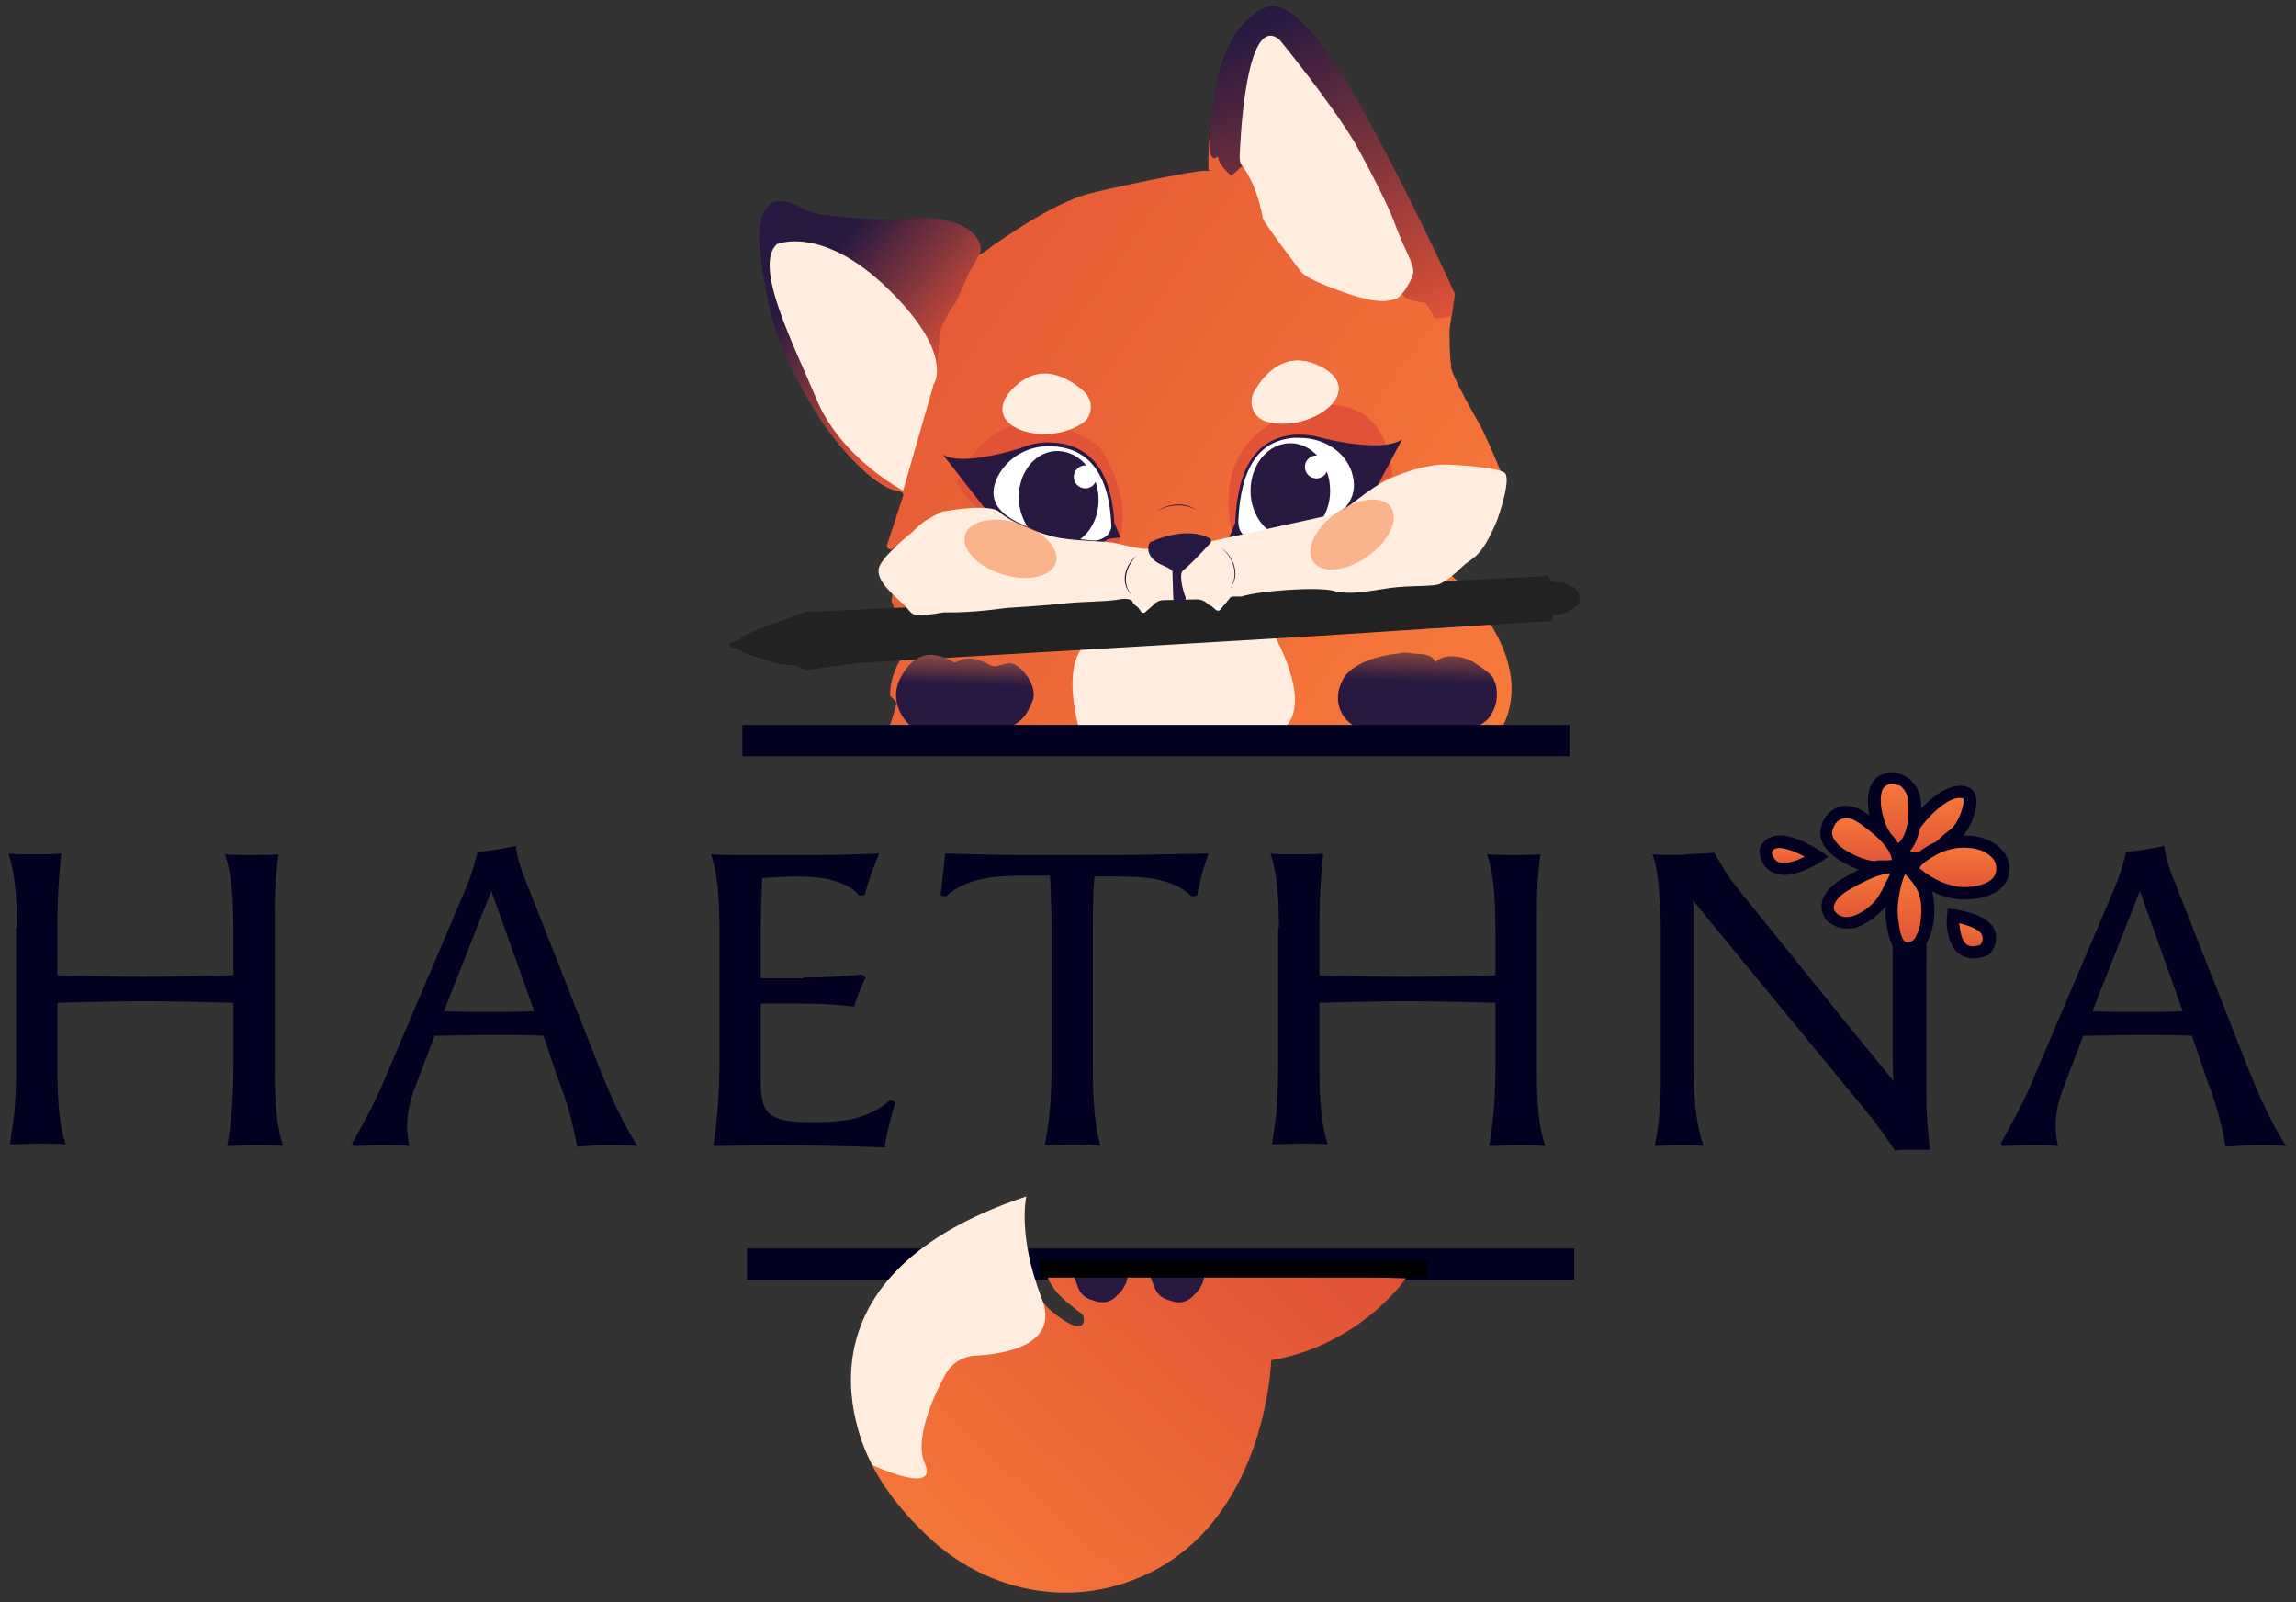 <?xml version="1.0" encoding="utf-8"?>
<!-- Generator: Adobe Illustrator 27.4.0, SVG Export Plug-In . SVG Version: 6.00 Build 0)  -->
<svg version="1.1" id="Calque_1" xmlns="http://www.w3.org/2000/svg" xmlns:xlink="http://www.w3.org/1999/xlink" x="0px" y="0px"
	 viewBox="0 0 300 209.3" style="enable-background:new 0 0 300 209.3;" xml:space="preserve">
<rect x="0" y="0" width="300" height="209.3" fill="#333333" stroke="none"/>
<style type="text/css">
	.st0{fill:#020122;}
	.st1{fill:url(#SVGID_1_);}
	.st2{fill:#271941;}
	.st3{fill:#FFEDE0;}
	.st4{fill:#DACCAA;}
	.st5{fill:url(#SVGID_00000078044262723875855820000012779802934211202203_);}
	.st6{fill:#222222;}
	.st7{fill:#E15236;}
	.st8{fill:url(#SVGID_00000125599411198108999750000012298648646147593394_);}
	.st9{fill:url(#SVGID_00000101823975652845296320000005958310744099177382_);}
	.st10{fill:#FFFFFF;}
	.st11{fill:#DACCAA;stroke:#DACCAA;stroke-width:0.301;stroke-miterlimit:10;}
	.st12{fill:none;stroke:#32FF17;stroke-width:0.317;stroke-miterlimit:10;}
	.st13{fill:url(#SVGID_00000166661238009106108040000016291627215682918802_);}
	.st14{fill:url(#SVGID_00000130620676468708976150000002680512844750526629_);}
	.st15{fill:#FFEDE0;stroke:#FFFFFF;stroke-width:7.260578e-02;stroke-miterlimit:10;}
	.st16{fill:#2A130A;stroke:#2A130A;stroke-width:0.301;stroke-miterlimit:10;}
	.st17{fill:url(#SVGID_00000094602588519786596500000015004873895625304482_);}
	.st18{fill:url(#SVGID_00000159453210660863411090000017789667326027981471_);}
	.st19{fill:url(#SVGID_00000120554788734463631410000015529894981100441791_);}
	.st20{fill:url(#SVGID_00000001645357592778170270000009683875379573389954_);}
	.st21{fill:url(#SVGID_00000118370734632937864370000005299335190781887626_);}
	.st22{fill:url(#SVGID_00000036231677367677840940000007732301342432373438_);}
	.st23{fill:url(#SVGID_00000136379113215093357570000004922542639862899607_);}
	.st24{fill:url(#SVGID_00000148625952088027516960000000654976439716947350_);}
	.st25{opacity:0.5;fill:#F87B39;}
</style>
<g>
	<g>
		<g>
			<g>
				<g>
					<g>
						<path class="st0" d="M205.7,167.2H97.6v-4.1h108.1V167.2z"/>
					</g>
				</g>
				<linearGradient id="SVGID_1_" gradientUnits="userSpaceOnUse" x1="114.495" y1="208.442" x2="163.986" y2="154.332">
					<stop  offset="0" style="stop-color:#F87B39"/>
					<stop  offset="1" style="stop-color:#E15236"/>
				</linearGradient>
				<path class="st1" d="M183.7,167c0,0-5.9,8.7-17.6,10.7c0,0-0.6,22.3-18.3,28.8c-8.8,3.3-18.6,1.2-25.7-5
					c-6.6-5.9-13.7-15.4-9.2-27.2c5.1-13.5,21.1-17.8,21.1-17.8s-1.5,10.5,3.3,14.7c4.9,4.1,4.5,0.8,4.1,0.5
					c-2.2-1.7-3.3-2.7-3.7-3.4c-0.8-1.2-0.8-1.2-0.7-1.5C137.6,165.2,183.7,167,183.7,167z"/>
				<path class="st2" d="M140,165.9l0.9,2.4c0.3,0.7,0.9,1.3,1.7,1.5l0.6,0.2c0.9,0.3,1.9,0.1,2.6-0.6l0.3-0.3
					c0.2-0.2,0.4-0.4,0.6-0.7l0.3-0.5c0.3-0.6,0.4-1.2,0.3-1.9l-0.1-0.2"/>
				<path class="st2" d="M149.9,165.8l1,2.5c0.3,0.7,0.9,1.3,1.7,1.5l0.6,0.2c0.9,0.3,1.9,0.1,2.6-0.6l0.3-0.3
					c0.2-0.2,0.4-0.4,0.6-0.7l0.3-0.5c0.3-0.6,0.4-1.2,0.3-1.9l-0.1-0.2"/>
				<polygon points="135.8,164.6 136,166.9 186.4,166.9 186.6,164.6 				"/>
				<path class="st3" d="M114,191.4c0,0-13.9-23.8,20.1-35.1c0,0-1.2,5,2,13.3c2.4,6.1-4.7,7.3-8.7,7.5c-1.6,0.1-3.1,1-3.9,2.5
					c-1.7,3.1-4,8.5-2.7,11.5C122.8,195.5,114,191.4,114,191.4z"/>
			</g>
			<g>
				<path class="st4" d="M141.8,84.6c0,0-4.3,3.7-1,7.9c3.2,4.2,28.2,0,28.2,0s1-8-2.8-10.4S141.8,84.6,141.8,84.6z"/>
				
					<linearGradient id="SVGID_00000005951877582844407380000014387891497272123536_" gradientUnits="userSpaceOnUse" x1="201.351" y1="90.668" x2="100.807" y2="20.903">
					<stop  offset="0" style="stop-color:#F87B39"/>
					<stop  offset="0.988" style="stop-color:#E15236"/>
				</linearGradient>
				<path style="fill:url(#SVGID_00000005951877582844407380000014387891497272123536_);" d="M157.9,22.2c0,0-0.6-14.7,6.8-18.6
					c7.2-3.8,24.2,35.1,24.8,36.7c0,0,0,0.1,0,0.1l0.1,0.2c0.1,0.1,0.1,0.2,0.1,0.3l-0.3,2.2c0,0,0,0,0,0.1c0,0.3,0,3.6,0.2,4.4
					c0,0.1,0,0.2,0,0.2c-0.2,0.8,3.2,6.7,3.3,6.9c1.1,1.7,3.4,7.4,3.4,7.4c0.8,1.1-3.4,4.7-4.2,5.8c0,0,0,0,0,0.1l-0.8,4.5
					c0,0-2.1,1.9-2.1,1.9c-0.3,0.5,2.3,2.1,2,2.4c-1,0.7,1.4,0.6,1.4,0.6c0,0-0.8,1,0.3,0.5c0.2-0.1,0.4,0,0.5,0.1l1.6,2.6
					c-1.1,0-0.2,1-0.2,1c0.3,0.6,4.8,7,1.5,13.4c-2.6,4.9-80.6,0.3-80.2,0c0.3-0.3,0.9-2.5,1-3c0-0.1,0-0.3-0.1-0.4l-0.6-0.6
					c-0.1-0.1-0.1-0.2-0.1-0.3c0-0.6,0.1-2.3,1.2-4.3c1.2-2.3-0.7-7.1-1-7.8c0-0.1,0-0.2,0-0.2l1-6.5c0.1-0.5-0.5-0.7-0.8-0.3l0,0
					c-0.3,0.4-0.9,0.1-0.8-0.4l2.1-6.4c0.1-0.3-0.1-0.5-0.4-0.6c-1.7-0.2-7-2.1-14.9-17.8c0,0,0,0,0-0.1c-0.3-0.7-5.3-15.5-1.8-19
					c0.1-0.1,0.2-0.1,0.3-0.1c0.6-0.1,2.8-0.2,4,0.8c1.4,1.2,8.6,1.3,8.6,1.3h6.7c0,0,0,0,0,0l4,0.4c0,0,0.1,0,0.1,0
					c0.4,0.2,2.8,1.3,2.7,2.9c-0.1,1.8,2.5-0.6,2.5-0.6c-1.1,0.9,6.4-4.8,11.8-6.5c1.8-0.6,15.1-3.4,16.1-3.2
					C158.7,22.4,157.9,22.2,157.9,22.2z"/>
				<path class="st3" d="M141,95.2c0,0-2.3-7.7,0.6-10.8c2.8-3.1,24.9-1.4,24.9-1.4s4.8,8.3,1.6,11.8C164.9,98.3,141,95.2,141,95.2z
					"/>
				<path class="st6" d="M201.3,75.3c0,0,1.1-0.5,1.3,0.6l0.9,0.2h0.7l1.4,0.6c0,0,0.6,0.4,0.7,0.8c0.1,0.4,0.2,1.3-0.2,1.6
					c-0.4,0.3-1.1,0.8-1.1,0.8l-1.2,0.4l-0.8,0l-0.2,0.4c0,0,0.4,0.5-0.9,0.5c-1.3,0-30.1,1.9-30.1,1.9l-30.5,1.8l-29,1.7
					c0,0-6.6,0.9-6.8,0.9c-0.2,0-0.8-0.2-0.8-0.2s-0.7-0.4-1.1-0.4c-0.4,0-1.4-0.1-1.4-0.1l-0.7-0.1l-4.3-1.4c0,0-0.6-0.4-0.8-0.5
					c-0.2-0.1-0.9-0.2-0.9-0.2s-0.4-0.4-0.1-0.6c0.3-0.2,1.1-0.2,1.3-0.4c0.2-0.2,0.1-0.4,0.5-0.5c0.4-0.2,1.4-0.7,1.4-0.7l6.7-2.5
					h1l34.9-1.6L201.3,75.3z"/>
				<path class="st7" d="M161.4,71.2c0-0.5-5.3-14,9.8-18c0,0,9.8-2.9,10.7,8.9l-2.4,1.4l-2.6,2.4l-1.8,1.2l-0.8,1.5l-3.5,0.8
					l-3.2,0.8l-2.9,1.5l-1.8,0.8l-0.9-0.2L161.4,71.2z"/>
				<path class="st7" d="M125,63c0,0,5.2-13.9,18.6-4.7c0,0,4.9,6.7,2.4,13.1C145.9,71.3,129.9,72.3,125,63z"/>
				
					<linearGradient id="SVGID_00000005232852744058649050000017048637016197119389_" gradientUnits="userSpaceOnUse" x1="100.79" y1="29.308" x2="123.606" y2="49.11">
					<stop  offset="0.274" style="stop-color:#271941"/>
					<stop  offset="0.988" style="stop-color:#E15236"/>
				</linearGradient>
				<path style="fill:url(#SVGID_00000005232852744058649050000017048637016197119389_);" d="M122.5,48.4l0-1c0,0,0-0.1,0-0.1
					c0-0.3,0.2-2.7,0.4-4c0.1-0.8,1.5-3.3,1.9-3.7c0.4-0.5,1.7-3.9,2.1-4.5c0.3-0.4,0.8-1.4,1.1-2c0.2-0.4,0.2-1,0-1.4
					c-0.4-0.9-1.5-2.2-4-2.8c-3.9-0.9-5.6-0.3-6.3-0.2c-0.6,0.1-6.5-0.2-7-0.3c0,0-0.1,0-0.1,0l-2.8-0.3c-1-0.1-2-0.4-2.9-0.9
					c-1.2-0.6-3.1-1.4-4.2-0.6c-1.6,1.2-1.6,4.6-1.5,4.8c0,0.3,0.7,9.5,3.5,15.3c2.8,5.7,7.1,13.8,13.8,17.1
					c0.1,0.1,0.2,0.1,0.4,0.1l0.8,0.2c0.5-0.1,0.1-0.2,0.2-0.5l0.4-0.9c0,0,0.2-0.9,0.2-0.9l1.8-6l1.8-6.1
					C122,49.6,122.5,48.5,122.5,48.4z"/>
				
					<linearGradient id="SVGID_00000051375638124356858140000010558461204249048209_" gradientUnits="userSpaceOnUse" x1="163.213" y1="3.786" x2="181.293" y2="45.973">
					<stop  offset="0" style="stop-color:#271941"/>
					<stop  offset="0.988" style="stop-color:#E15236"/>
				</linearGradient>
				<path style="fill:url(#SVGID_00000051375638124356858140000010558461204249048209_);" d="M158.1,19.9c0,0-0.7-16.3,7.8-19.1
					c0,0,3.7-1.4,11,11.5c7.3,12.9,13.2,26.1,13.2,26.1l-0.4,2.9c0,0-2.1,0.5-2.3,0.2c-0.2-0.3-1-2.1-1.4-2
					c-0.4,0.1-2.7-0.5-2.6-0.9s-19.2-15.9-19.5-15.7s-1.2-0.8-1.3-1.2c0-0.4-1.3,0.9-1.6,1.2c-0.3,0.2-1.9-1.8-1.8-2.2
					c0-0.4-0.1-0.2-0.5,0C158.2,20.6,158.1,19.9,158.1,19.9z"/>
				<path class="st3" d="M101.5,31.9c0,0,5.9-2.6,14.6,5.9s5.9,12.4,5.9,12.4l-4,13.9c0,0-8-4.2-11.2-11.7
					C103.7,45,98.4,34.8,101.5,31.9z"/>
				<path class="st3" d="M162.2,21.5c0,0-0.3-0.3-0.2-1.5c0,0,0.6-18.7,5.2-14.8c0,0,6.4,7.8,9.8,13.4c0,0,4.1,7.3,5.4,11
					c1.5,4,2.7,5.2,2.1,6.6s-1.6,2.8-2.3,2.9s-1.8,0.9-7.4-1.2c-4.7-1.7-4.8-2.4-5.1-2.8c0,0-4.5-5.9-4.7-6.6
					C164.9,27.8,164.2,24.1,162.2,21.5z"/>
				<path class="st2" d="M134.1,58.3c0,0-8.1,2.8-10.9,1.1l8.3,10.6L134.1,58.3z"/>
				<polygon class="st2" points="145.6,68.3 146.4,70.2 143.9,70.5 				"/>
				<g>
					<path class="st10" d="M142.7,70.9c-5.1-0.4-15.8-2.6-12.6-8.8c1.3-2.4,3.8-3.9,6.5-4c3.6-0.1,8.4,1.4,8.8,10.4
						C145.5,69.9,144.2,71,142.7,70.9z"/>
					<path class="st2" d="M142.9,71.1c-0.1,0-0.2,0-0.3,0c-1.8-0.2-10.7-1.1-12.9-5.1c-0.7-1.2-0.6-2.6,0.2-4.1
						c1.3-2.5,3.8-4,6.7-4.1c3.9-0.1,8.6,1.6,9,10.7c0,0.7-0.2,1.4-0.8,1.9C144.3,70.8,143.6,71.1,142.9,71.1z M142.7,70.6
						c0.7,0.1,1.4-0.2,1.9-0.6c0.4-0.4,0.7-1,0.6-1.5c-0.4-8.7-4.8-10.3-8.5-10.2c-2.7,0.1-5.1,1.6-6.3,3.9
						c-0.7,1.4-0.8,2.6-0.2,3.7C131.7,68.7,137.9,70.2,142.7,70.6z"/>
				</g>
				
					<ellipse transform="matrix(0.996 -9.154615e-02 9.154615e-02 0.996 -5.375 12.937)" class="st2" cx="138.3" cy="65.1" rx="5.2" ry="6.2"/>
				<path class="st2" d="M171.5,56.9c0,0,8.7,2.5,11.7,0.5l-5.4,10.2L171.5,56.9z"/>
				<polygon class="st2" points="161.4,68.3 160.6,70.2 163.2,70.6 				"/>
				<g>
					<path class="st10" d="M164.3,70.9c4.9-0.5,15.1-2.7,12.6-9.2c-1.2-3.2-4.5-4.9-7.9-4.6c-3.3,0.3-7.1,2.3-7.4,11.2
						C161.6,69.8,162.9,71,164.3,70.9z"/>
					<path class="st2" d="M164.1,71.1c-0.7,0-1.3-0.3-1.8-0.7c-0.6-0.6-0.9-1.3-0.9-2.2c0.3-7.2,2.8-10.9,7.6-11.4
						c3.7-0.3,6.9,1.6,8.1,4.7c0.6,1.6,0.5,3.1-0.3,4.4c-2.5,4-10.8,5-12.5,5.2l0,0C164.3,71.1,164.2,71.1,164.1,71.1z M169.8,57.2
						c-0.3,0-0.5,0-0.8,0c-4.6,0.4-6.9,4-7.2,10.9c0,0.7,0.2,1.4,0.7,1.8c0.5,0.4,1.1,0.7,1.7,0.6l0,0c4.4-0.4,10.3-2,12.1-4.9
						c0.7-1.2,0.8-2.5,0.3-4C175.7,59,173,57.2,169.8,57.2z"/>
				</g>
				<ellipse class="st2" cx="168.6" cy="64.1" rx="5.2" ry="6.2"/>
				<path class="st2" d="M151.1,66.8c1.5-1,3.6-1.3,5.2-0.2C154.6,65.7,152.7,65.9,151.1,66.8L151.1,66.8z"/>
				<path class="st11" d="M119.7,59.3"/>
				<path class="st11" d="M119.7,58.3"/>
				<path class="st10" d="M147.5,77.7l1.6,2.2c0.1,0.2,0.4,0.2,0.5,0.1l1.8-1.6c0.1-0.1,0.1-0.1,0.2-0.1l3-0.1c0,0,0,0,0,0l2.5,0
					c0.1,0,0.2,0,0.2,0.1l1.6,1.4c0.2,0.1,0.4,0.1,0.5,0l1.6-2c0.1-0.1,0.1-0.1,0.2-0.1l1.4-0.2c0,0,0,0,0,0l0,0
					c0.4,0,0.4-0.5,0.1-0.6l-1.2-0.4c0,0-0.1,0-0.1,0c-0.9,0-9.2,0.3-9.3,0.3c-0.1,0-3.5,0.1-4.6,0.1c-0.2,0-0.4,0.2-0.3,0.3l0,0.3
					c0,0.1,0.1,0.2,0.2,0.3l0,0C147.4,77.6,147.5,77.6,147.5,77.7z"/>
				<path class="st3" d="M158.3,70.7l15.9-3.5c1.8-0.4,4.3-3.4,7.9-4.9c3.6-1.5,6.1-1.7,7.3-1.6c1.6,0.1,5.8,0.3,7.1,1
					c1.1,0.5-0.6,5.5-0.9,6.3c-2.1,5-3.1,4.7-4.5,6c-0.9,0.9-2,1.8-3,2.3c-0.8,0.3-3,0.2-5.5,0.4c-2.4,0.2-5.9,1.2-8.3,0.5
					c-2.1-0.6-9.8,0-12,0.7c-0.4,0.1-1.4-0.1-1.6,0.2l-0.4,0.5c-0.6,0.8-1.9,0.9-2.6,0.2l0,0c-0.3-0.3-0.8-0.5-1.3-0.5l-4.4,0.1
					c-0.4,0-0.9,0.2-1.2,0.5l-0.1,0.1c-0.8,0.8-2.1,0.6-2.7-0.3l0-0.1c-0.4-0.6-1.7-0.3-2.4-0.2c-1.5,0.2-4.4,0.2-6.2,0.4
					c-2.6,0.3-7.5,0.6-7.7,0.6c-0.2,0-4.5,0.7-8.4,0.6c-0.1,0-2.2,0.4-3.1,0.4c-1.3,0-1.3-0.7-2.2-1.5c-1.1-1-3.4-2.9-3.2-4.5
					c0.1-1.3,3.3-4,4.3-4.8c1.1-1,1.2-1.4,3.9-2.7c0.1-0.1,0.3-0.1,0.4-0.1c1.1-0.2,6-1,7.2,0.1c1.4,1.3,5.5,3,8,3.4
					c2.5,0.4,5.8,0.4,6.9,0.6c1.1,0.2,4,1.1,4.8,0.7c0.8-0.3,6.5-0.5,7.6-0.5C158.1,70.8,158.2,70.8,158.3,70.7z"/>
				<path class="st2" d="M150.6,70.7c0.6-0.3,4.6-1.9,7.4-0.4c0.3,0.1,0.3,0.5,0.1,0.7c-0.8,0.9-2.8,3-3.5,3.5
					c-0.6,0.4-0.1,2.5,0.3,3.5c0.1,0.3-0.1,0.6-0.5,0.6l-0.6,0c-0.3,0-0.5-0.2-0.5-0.5l-0.1-3.1c0-0.1,0-0.2,0-0.3
					c0-0.1,0-0.3-1.4-0.9c-1.9-0.8-2.1-2.4-1.4-3.1C150.4,70.8,150.5,70.8,150.6,70.7z"/>
				<path class="st12" d="M171.7,85"/>
				
					<linearGradient id="SVGID_00000062889059202948715190000011412956115407957658_" gradientUnits="userSpaceOnUse" x1="185.688" y1="80.633" x2="185.258" y2="93.977">
					<stop  offset="1.929099e-02" style="stop-color:#EC7742"/>
					<stop  offset="0.628" style="stop-color:#271941"/>
				</linearGradient>
				<path style="fill:url(#SVGID_00000062889059202948715190000011412956115407957658_);" d="M184.2,85.3c1.1,0.2,2.5,0,3.1,0.8
					c0.6,0.7-0.3,0.5,1-0.1c1.3-0.6,3.4-0.1,4.4,0.6c1.9,1.3,2.2,1.5,2.5,2.2c0.5,1,0.5,2.6,0.1,3.6c-0.6,1.5-1.2,2.3-4.2,3.2
					c-1.1,0.2-1.7,0.2-2.5,0.3c-0.6,0.1-1.7,0.1-2.3,0.2c-2.5,0.5-6-0.1-8.5-0.9c-2.3-0.7-3.9-3.4-2.4-6.3c1-2.2,4.8-3.3,7.2-3.5
					C183,85.3,183.2,85.2,184.2,85.3z"/>
				
					<linearGradient id="SVGID_00000013876984799362351410000010137455765960858795_" gradientUnits="userSpaceOnUse" x1="126.347" y1="82.164" x2="125.917" y2="95.509">
					<stop  offset="1.929099e-02" style="stop-color:#EC7742"/>
					<stop  offset="0.544" style="stop-color:#271941"/>
				</linearGradient>
				<path style="fill:url(#SVGID_00000013876984799362351410000010137455765960858795_);" d="M124.6,86.5c0.6,0.3,1.4-1.5,4.8,0.4
					c0.9,0.5,1.9-0.5,2.9-0.2c1.2,0.3,3.4,3,2.6,4.9c-0.6,1.5-1.2,2.5-2.6,3.2c-0.5,0.3-1.1,0.4-1.7,0.6c-0.6,0.2-1.2,0.3-1.8,0.5
					c-1.9,0.5-3.9,1-5.8,0.8c-3.9-0.4-7.5-4.5-5.2-8.4C119.5,85.2,121.9,84.9,124.6,86.5z"/>
				<path class="st15" d="M165.4,55c-1.6-0.5-2.3-2.3-1.5-3.8c1.4-2.5,4.3-5.6,8.8-3.2C178.7,51.2,171,56.7,165.4,55z"/>
				<path class="st3" d="M141.4,55.3c1.4-0.9,1.5-2.9,0.3-4.1c-2.1-1.9-5.8-4.1-9.4-0.4C127.6,55.7,136.5,58.6,141.4,55.3z"/>
				<path class="st2" d="M159.5,71.5c1.7,1.2,2.6,3.5,1.3,5.3C161.9,74.9,161.1,72.8,159.5,71.5L159.5,71.5z"/>
				<path class="st2" d="M148.5,72.6c-1.4,1.5-2,3.5-0.6,5.2C146.3,76.2,146.9,73.9,148.5,72.6L148.5,72.6z"/>
				<g>
					<g>
						<path class="st0" d="M205.1,98.8H97v-4.1h108.1V98.8z"/>
					</g>
				</g>
				<circle class="st10" cx="172" cy="61" r="1.5"/>
				<circle class="st10" cx="141.8" cy="62.3" r="1.5"/>
			</g>
			<path class="st16" d="M72.1,159.5"/>
			<g>
				<path class="st0" d="M2.2,121.2c0-4.5-0.3-7.3-1.1-9.7c1.1,0.1,1.9,0.1,2.6,0.1c1.7,0,3.3,0,4.3-0.1c-0.3,3-0.5,5.7-0.5,9.9v6
					c2.7,0.1,7.9,0.2,11.3,0.2c2.7,0,8.2-0.1,11.7-0.2v-5.5c0-5-0.3-8-1.1-10.3c1.1,0.1,2.3,0.1,3.5,0.1c1.1,0,2.3,0,3.5-0.1
					c-0.5,3.4-0.5,6.2-0.5,8.8v19c0,5,0.3,8,1.1,10.3c-1.1-0.1-2.3-0.1-3.6-0.1c-1.3,0-2.6,0.1-3.7,0.1c0.5-3.1,0.8-6.3,0.8-10.4
					V131c-4.3-0.1-8-0.2-11.8-0.2c-3.4,0-6.9,0.1-11.2,0.2v8.2c0,5,0.3,8,1.1,10.3c-0.7-0.1-2.2-0.1-3.6-0.1c-1.4,0-2.9,0.1-3.7,0.1
					c0.4-3.1,0.8-4.1,0.8-10.4V121.2z"/>
				<path class="st0" d="M71,135.3c-2.4-0.1-4.7-0.1-7.1-0.1c-2.4,0-4.8,0.1-7.1,0.1l-2.7,7.1c-0.3,0.8-0.9,2.6-0.9,4.7
					c0,0.8,0.1,1.8,0.3,2.6c-1.2-0.1-2.4-0.1-3.6-0.1s-2.5,0.1-3.7,0.1l-0.2-0.3c1.5-2.7,3.1-5.5,4.5-9l9.5-22.3
					c1.4-3.2,1.8-4.4,2.4-6.8c1.3-0.1,3.7-0.5,5-0.8c0.2,1.7,0.7,3.2,1.7,5.6l9.5,24.1c2,5,3.6,7.8,4.7,9.5
					c-1.1-0.1-2.8-0.1-3.9-0.1c-1.5,0-2.5,0.1-4,0.2c-0.5-3-1.3-5.8-2.5-8.9L71,135.3z M64.2,116.4l-6.2,15.7
					c1.9,0.1,3.9,0.1,5.9,0.1c2,0,3.9,0,5.9-0.1L64.2,116.4z"/>
				<path class="st0" d="M105,127.7c3.1,0,5.7-0.2,7.6-0.4l0.5,0.4c-0.6,1.3-1.1,2.5-1.5,3.8c-2.5-0.3-5-0.4-7.5-0.4h-4.7v9.9
					c0,4.4,0.8,5.6,6.6,5.6c3.7,0,7.3-0.2,10.3-2.9l0.7,0.3c-0.6,1.9-1.1,3.8-1.4,5.9c-5.1-0.2-10.1-0.3-14.5-0.3
					c-3.6,0-5.9,0.1-7.9,0.1c0.4-2.6,0.8-6.2,0.8-10.4v-18c0-4.5-0.3-7.3-1.1-9.7c1.1,0.1,2.8,0.1,3.5,0.1h10.5c2.7,0,4.8-0.1,8-0.2
					c-0.7,1.6-1.4,3.4-1.9,5.4l-0.7,0.1c-2-2.2-5.3-2.5-8.5-2.5c-0.9,0-2.5,0.1-4.2,0.2c-0.1,2-0.2,4.5-0.2,6.8v6.3H105z"/>
				<path class="st0" d="M140.2,149.5c-1.4,0-2.9,0.1-3.7,0.1c0.6-3,0.9-6,0.9-10.4v-18c0-2.2-0.1-4.5-0.2-6.8h-3.7
					c-3.5,0-7.3,0.3-9.9,2.7l-0.7-0.1l0.6-5.5c4.1,0.1,7.3,0.2,10.1,0.2h12.2c3.4,0,5-0.1,12.1-0.2c-0.6,1.7-1.1,3.5-1.5,5.5
					l-0.7,0.1c-2.6-2.5-6.5-2.6-10.3-2.6H143c-0.2,2.3-0.2,4.6-0.2,7v17.9c0,5,0.3,8,1,10.3C142.9,149.5,141.5,149.5,140.2,149.5z"
					/>
				<path class="st0" d="M167.1,121.2c0-4.5-0.3-7.3-1.1-9.7c1.1,0.1,1.9,0.1,2.6,0.1c1.7,0,3.3,0,4.3-0.1c-0.3,3-0.5,5.7-0.5,9.9v6
					c2.7,0.1,7.9,0.2,11.3,0.2c2.7,0,8.2-0.1,11.7-0.2v-5.5c0-5-0.3-8-1.1-10.3c1.1,0.1,2.3,0.1,3.5,0.1c1.1,0,2.3,0,3.5-0.1
					c-0.5,3.4-0.5,6.2-0.5,8.8v19c0,5,0.3,8,1.1,10.3c-1.1-0.1-2.3-0.1-3.6-0.1c-1.3,0-2.6,0.1-3.7,0.1c0.5-3.1,0.8-6.3,0.8-10.4
					V131c-4.3-0.1-8-0.2-11.8-0.2c-3.4,0-6.9,0.1-11.2,0.2v8.2c0,5,0.3,8,1.1,10.3c-0.7-0.1-2.2-0.1-3.6-0.1c-1.4,0-2.9,0.1-3.7,0.1
					c0.4-3.1,0.8-4.1,0.8-10.4V121.2z"/>
				<path class="st0" d="M224,111.4c0.9,1.5,1.4,2.7,3.8,5.6l15.5,19.2c1.3,1.5,2.6,3.2,4.1,5c-0.1-1-0.1-1.9-0.1-4v-11.6
					c0-4.9-0.2-9.7-1.4-14.1c0.7,0.1,2.2,0.1,3.6,0.1c1,0,2.1,0,2.9-0.1c-0.7,2.2-0.7,10-0.7,17.4v14.3c0,2.3,0.2,4.9,0.5,7H250
					c-0.9,0-1.8,0-2.4,0.1c-0.9-1.3-2-3-3.4-4.7l-20.4-24.8l-2.6-3.2c0.1,0.7,0.1,1.5,0.1,2.4v18.9c0,4.4,0.2,7.6,1.3,10.8
					c-1-0.1-2.2-0.1-3.3-0.1c-1.1,0-2.3,0.1-3.1,0.1c0.7-3.5,0.8-5.8,0.8-9.5v-18.8c0-2.7-0.2-7.6-1.1-9.8c1.4,0.1,2.2,0.1,3.5,0.1
					C221.2,111.5,223.2,111.5,224,111.4z"/>
				<path class="st0" d="M286.4,135.3c-2.4-0.1-4.7-0.1-7.1-0.1c-2.4,0-4.8,0.1-7.1,0.1l-2.7,7.1c-0.3,0.8-0.9,2.6-0.9,4.7
					c0,0.8,0.1,1.8,0.3,2.6c-1.2-0.1-2.4-0.1-3.6-0.1c-1.2,0-2.5,0.1-3.7,0.1l-0.2-0.3c1.5-2.7,3.1-5.5,4.5-9l9.5-22.3
					c1.4-3.2,1.8-4.4,2.4-6.8c1.3-0.1,3.7-0.5,5-0.8c0.2,1.7,0.7,3.2,1.7,5.6l9.5,24.1c2,5,3.6,7.8,4.7,9.5
					c-1.1-0.1-2.8-0.1-3.9-0.1c-1.5,0-2.5,0.1-4,0.2c-0.5-3-1.3-5.8-2.5-8.9L286.4,135.3z M279.6,116.4l-6.2,15.7
					c1.9,0.1,3.9,0.1,5.9,0.1c2,0,3.9,0,5.9-0.1L279.6,116.4z"/>
			</g>
		</g>
		<g>
			<g>
				
					<linearGradient id="SVGID_00000026152741253325582850000003772176997771870131_" gradientUnits="userSpaceOnUse" x1="-818.656" y1="-3439.182" x2="-809.916" y2="-3439.182" gradientTransform="matrix(6.533667e-03 1 -1 6.533667e-03 -3180.73 944.534)">
					<stop  offset="0" style="stop-color:#F87B39"/>
					<stop  offset="1" style="stop-color:#E15236"/>
				</linearGradient>
				<path style="fill:url(#SVGID_00000026152741253325582850000003772176997771870131_);" d="M256.7,103.5c1.4,0.4,0.1,4.3-1.5,5.5
					c-1.3,1-3.5,3.7-5.7,3c-1.4-0.4-0.7-1.6,0.1-3.4C250.3,107.2,254,102.7,256.7,103.5z"/>
				<path class="st0" d="M250.3,113c-0.3,0-0.6,0-0.9-0.1c-0.6-0.2-1-0.5-1.2-0.9c-0.4-0.9,0-1.8,0.6-3.1l0.2-0.5
					c0.6-1.4,4.7-6.7,8.1-5.6l0,0c0.3,0.1,0.9,0.4,1.1,1.4c0.3,1.6-0.9,4.5-2.3,5.6c-0.2,0.2-0.6,0.5-0.9,0.8
					C253.7,111.5,252.1,113,250.3,113z M249.6,111.2c0,0,0.1,0,0.2,0.1c1.3,0.4,2.9-1,4-2.1c0.4-0.3,0.7-0.6,1-0.8
					c1.2-0.9,2-3.6,1.7-4.1c-2.1-0.6-5.5,3.4-6.1,4.7l-0.2,0.5C249.9,110.1,249.5,111,249.6,111.2
					C249.6,111.2,249.6,111.2,249.6,111.2z M256.5,104.3C256.5,104.3,256.5,104.3,256.5,104.3L256.5,104.3z"/>
			</g>
			<g>
				
					<linearGradient id="SVGID_00000158731340157463783920000000652199273020859835_" gradientUnits="userSpaceOnUse" x1="-820.505" y1="-3433.642" x2="-810.867" y2="-3433.642" gradientTransform="matrix(6.533667e-03 1 -1 6.533667e-03 -3180.73 944.534)">
					<stop  offset="0" style="stop-color:#F87B39"/>
					<stop  offset="1" style="stop-color:#E15236"/>
				</linearGradient>
				<path style="fill:url(#SVGID_00000158731340157463783920000000652199273020859835_);" d="M246.4,101.8c1.7-0.6,3.6,0.9,3.7,2.9
					c0.1,1.6,0.1,4.8-1.6,6.3c-1.1,0.9-1.3-0.2-2.4-1.9C245.2,107.7,243.7,102.7,246.4,101.8z"/>
				<path class="st0" d="M247.8,112.1c-0.1,0-0.1,0-0.2,0c-0.8-0.1-1.1-0.8-1.6-1.7c-0.2-0.3-0.3-0.6-0.6-0.9
					c-0.8-1.2-1.8-4.4-1.1-6.5c0.3-0.9,0.9-1.6,1.8-1.9l0,0c1-0.4,2-0.2,3,0.4c1.1,0.7,1.8,1.9,1.9,3.2c0.2,3.3-0.4,5.7-1.9,6.9
					C248.9,111.7,248.4,112.1,247.8,112.1z M247.2,102.4c-0.2,0-0.3,0-0.5,0.1l0,0c-0.4,0.2-0.7,0.4-0.8,0.9
					c-0.5,1.5,0.3,4.2,0.9,5.1c0.2,0.4,0.4,0.7,0.6,1c0.2,0.3,0.4,0.7,0.5,0.8c0,0,0.1-0.1,0.1-0.1c0.7-0.6,1.6-2.1,1.3-5.6
					c0-0.8-0.5-1.6-1.1-2C248,102.6,247.6,102.4,247.2,102.4z"/>
			</g>
			<g>
				
					<linearGradient id="SVGID_00000176030669051729879670000007646388413499823031_" gradientUnits="userSpaceOnUse" x1="-816.111" y1="-3429.438" x2="-808.86" y2="-3429.438" gradientTransform="matrix(6.533667e-03 1 -1 6.533667e-03 -3180.73 944.534)">
					<stop  offset="0" style="stop-color:#F87B39"/>
					<stop  offset="1" style="stop-color:#E15236"/>
				</linearGradient>
				<path style="fill:url(#SVGID_00000176030669051729879670000007646388413499823031_);" d="M238.7,108.4c0.4-1.8,2.1-3.3,4.7-1.5
					c1.3,0.9,4.3,3.1,4.7,5.3c0.2,1.4-0.9,1-2.9,1.1C243.5,113.3,238.1,111.1,238.7,108.4z"/>
				<path class="st0" d="M246.8,114.1c-0.2,0-0.4,0-0.5,0c-0.3,0-0.7,0-1.1,0c0,0,0,0-0.1,0c-1.5,0-4.8-1.3-6.4-3.1
					c-0.7-0.9-1-1.8-0.8-2.8l0,0c0.3-1.3,1.1-2.3,2.1-2.7c0.8-0.3,2.1-0.5,3.8,0.7c1.4,1,4.6,3.2,5,5.9c0,0.2,0.2,0.9-0.3,1.5
					C248.1,114,247.5,114.1,246.8,114.1z M245.5,112.4c0.3,0,0.5,0,0.7,0c0.3,0,0.8,0,1,0c0,0,0-0.1,0-0.1c-0.3-2-3.2-4-4.3-4.8
					c-0.9-0.6-1.6-0.8-2.3-0.5c-0.6,0.2-1,0.8-1.2,1.6c-0.1,0.4,0.1,0.9,0.5,1.4c1.2,1.5,4.1,2.5,5.1,2.5c0,0,0,0,0,0
					C245.2,112.4,245.4,112.4,245.5,112.4z"/>
			</g>
			<g>
				
					<linearGradient id="SVGID_00000167383483172365854030000010988533453791874180_" gradientUnits="userSpaceOnUse" x1="-808.87" y1="-3429.354" x2="-801.647" y2="-3429.354" gradientTransform="matrix(6.533667e-03 1 -1 6.533667e-03 -3180.73 944.534)">
					<stop  offset="0" style="stop-color:#F87B39"/>
					<stop  offset="1" style="stop-color:#E15236"/>
				</linearGradient>
				<path style="fill:url(#SVGID_00000167383483172365854030000010988533453791874180_);" d="M239.7,120.1c-1.6-1-1.2-3,1.4-4.5
					c1.4-0.8,4.3-2.4,6.2-2.3c1.3,0.1-0.1,2.2-1.1,4.1C245.4,118.7,242.2,121.6,239.7,120.1z"/>
				<path class="st0" d="M241.3,121.3c-0.7,0-1.4-0.2-2-0.6c-0.9-0.5-1.3-1.4-1.3-2.3c0-1.3,1-2.6,2.7-3.6c2.9-1.7,5.1-2.5,6.7-2.4
					c0.7,0.1,1,0.4,1.1,0.7c0.5,0.9-0.2,2.1-1.2,3.9c-0.1,0.2-0.3,0.5-0.4,0.7c-0.6,1.1-2.5,2.9-4.5,3.5
					C242,121.3,241.6,121.3,241.3,121.3z M247,114.1c-1.2,0-3.1,0.8-5.5,2.2c-1.2,0.7-1.9,1.6-1.9,2.3c0,0.3,0.2,0.6,0.6,0.9l0,0
					c0.5,0.3,1.1,0.4,1.8,0.2c1.5-0.4,3-1.8,3.5-2.7c0.1-0.2,0.3-0.5,0.4-0.7C246.2,115.6,246.8,114.6,247,114.1z"/>
			</g>
			<g>
				
					<linearGradient id="SVGID_00000160164753018077285600000010412168502613386162_" gradientUnits="userSpaceOnUse" x1="-808.857" y1="-3435.586" x2="-798.235" y2="-3435.586" gradientTransform="matrix(6.533667e-03 1 -1 6.533667e-03 -3180.73 944.534)">
					<stop  offset="0" style="stop-color:#F87B39"/>
					<stop  offset="1" style="stop-color:#E15236"/>
				</linearGradient>
				<path style="fill:url(#SVGID_00000160164753018077285600000010412168502613386162_);" d="M249.9,123.8c-1.8,0.4-2.3-0.7-2.7-3.8
					c-0.2-1.6,0.3-4.8,1.1-6.5c0.6-1.1,2.6,1.6,3.2,2.9C252.3,118.3,252,123.3,249.9,123.8z"/>
				<path class="st0" d="M249.3,124.7c-0.5,0-0.9-0.1-1.3-0.4c-1-0.7-1.3-2.1-1.6-4.2c-0.2-1.8,0.3-5.1,1.2-7
					c0.2-0.5,0.7-0.7,1.2-0.7c1.5,0.1,3.1,2.9,3.5,3.7c0.7,1.6,0.6,4.9-0.4,6.8c-0.6,1.1-1.3,1.5-1.8,1.6l0,0
					C249.8,124.6,249.5,124.7,249.3,124.7z M248.9,114.2c-0.7,1.6-1.1,4.3-0.9,5.7c0.1,0.7,0.3,2.7,0.9,3.1c0.1,0,0.2,0.2,0.8,0l0,0
					c0.3-0.1,0.6-0.5,0.7-0.8c0.8-1.5,0.8-4.3,0.3-5.5C250.4,115.8,249.4,114.6,248.9,114.2z"/>
			</g>
			<g>
				
					<linearGradient id="SVGID_00000042712765367257697480000004096291500495349133_" gradientUnits="userSpaceOnUse" x1="-812.078" y1="-3441.964" x2="-805.345" y2="-3441.964" gradientTransform="matrix(6.533667e-03 1 -1 6.533667e-03 -3180.73 944.534)">
					<stop  offset="0" style="stop-color:#F87B39"/>
					<stop  offset="1" style="stop-color:#E15236"/>
				</linearGradient>
				<path style="fill:url(#SVGID_00000042712765367257697480000004096291500495349133_);" d="M261.7,112.9c0.4,2.8-2.5,3.9-5.2,3.8
					c-1.7,0-4-0.8-6.1-2.6c-1.1-0.9,0.1-2,1.8-3C256.5,108.8,261.3,110.3,261.7,112.9z"/>
				<path class="st0" d="M256.7,117.5c-0.1,0-0.2,0-0.2,0c-2.1,0-4.5-1-6.6-2.7c-0.7-0.5-0.8-1.1-0.7-1.5c0.1-0.9,0.9-1.7,2.7-2.8
					c2.6-1.5,5.9-1.8,8.2-0.6c1.3,0.7,2.2,1.7,2.4,2.9l0,0c0.2,1.2-0.1,2.2-0.8,3C260.7,116.9,258.9,117.5,256.7,117.5z
					 M250.8,113.4c0,0,0,0.1,0.1,0.1c1.8,1.5,3.8,2.3,5.6,2.4c1.7,0,3.2-0.4,3.9-1.2c0.4-0.4,0.5-1,0.4-1.7
					c-0.1-0.6-0.6-1.2-1.5-1.7c-1.4-0.7-4.1-1-6.7,0.6C250.9,112.9,250.8,113.4,250.8,113.4C250.8,113.4,250.8,113.4,250.8,113.4z"
					/>
			</g>
			<path class="st0" d="M250.1,114.9l0.6-0.3l-0.2-1.1l0.1-1l0.3-0.6l-1.1-0.3l-0.5-0.3l-0.2-1.1l-0.6,0.1l-1.1,0.2l0,0.7l0.1,0.8
				l-0.3,1.3l0.3,0.2c0,0,0.3,0.3,0.3,0.3s0.2,0.1,0.3,0.1c0.1,0,0.7,0,0.7,0l0.2,0.3l0.4,0.4l0.4,0.3L250.1,114.9z"/>
			<g>
				
					<linearGradient id="SVGID_00000001666186851145475170000005869937091514227336_" gradientUnits="userSpaceOnUse" x1="-812.245" y1="-3420.169" x2="-808.687" y2="-3420.169" gradientTransform="matrix(6.533667e-03 1 -1 6.533667e-03 -3180.73 944.534)">
					<stop  offset="0" style="stop-color:#F87B39"/>
					<stop  offset="1" style="stop-color:#E15236"/>
				</linearGradient>
				<path style="fill:url(#SVGID_00000001666186851145475170000005869937091514227336_);" d="M230.7,111.2c0,0,0.6-3.3,6.8,0.7
					C237.5,111.9,231.4,116,230.7,111.2z"/>
				<path class="st0" d="M233.1,114.3c-0.5,0-0.9-0.1-1.4-0.3c-0.7-0.3-1.6-1-1.8-2.7l0-0.1l0-0.1c0-0.1,0.2-1.2,1.4-1.7
					c1.5-0.7,3.7,0,6.6,1.8l1,0.7l-1,0.7C237.6,112.8,235.2,114.3,233.1,114.3z M231.5,111.3c0.2,1,0.7,1.2,0.8,1.3
					c0.9,0.4,2.4-0.1,3.5-0.7c-2.5-1.3-3.5-1.2-3.9-1C231.7,111,231.6,111.2,231.5,111.3z"/>
			</g>
			<g>
				
					<linearGradient id="SVGID_00000046318287911337229930000016133156433583420860_" gradientUnits="userSpaceOnUse" x1="-802.413" y1="-3443.593" x2="-797.613" y2="-3443.593" gradientTransform="matrix(6.533667e-03 1 -1 6.533667e-03 -3180.73 944.534)">
					<stop  offset="0" style="stop-color:#F87B39"/>
					<stop  offset="1" style="stop-color:#E15236"/>
				</linearGradient>
				<path style="fill:url(#SVGID_00000046318287911337229930000016133156433583420860_);" d="M259.4,124.1c0,0,2.9-3.3-4.2-4.4
					C255.2,119.7,254.8,126,259.4,124.1z"/>
				<path class="st0" d="M257.8,125.2c-0.6,0-1.2-0.2-1.7-0.5c-1.9-1.3-1.8-4.7-1.7-5.1l0.1-0.9l0.9,0.1c3.1,0.5,4.8,1.4,5.3,2.9
					c0.4,1.2-0.2,2.4-0.7,2.9l-0.1,0.1l-0.2,0.1C259,125.1,258.4,125.2,257.8,125.2z M256,120.6c0.1,1,0.3,2.3,1,2.8
					c0.4,0.3,1,0.3,1.8,0c0.1-0.2,0.4-0.7,0.2-1.1C259,121.9,258.4,121.2,256,120.6z"/>
			</g>
		</g>
		<ellipse transform="matrix(0.818 -0.575 0.575 0.818 -8.005 114.337)" class="st25" cx="176.7" cy="69.8" rx="6.2" ry="3.5"/>
		
			<ellipse transform="matrix(0.293 -0.956 0.956 0.293 24.776 176.971)" class="st25" cx="132.1" cy="71.7" rx="3.5" ry="6.2"/>
	</g>
</g>
</svg>
